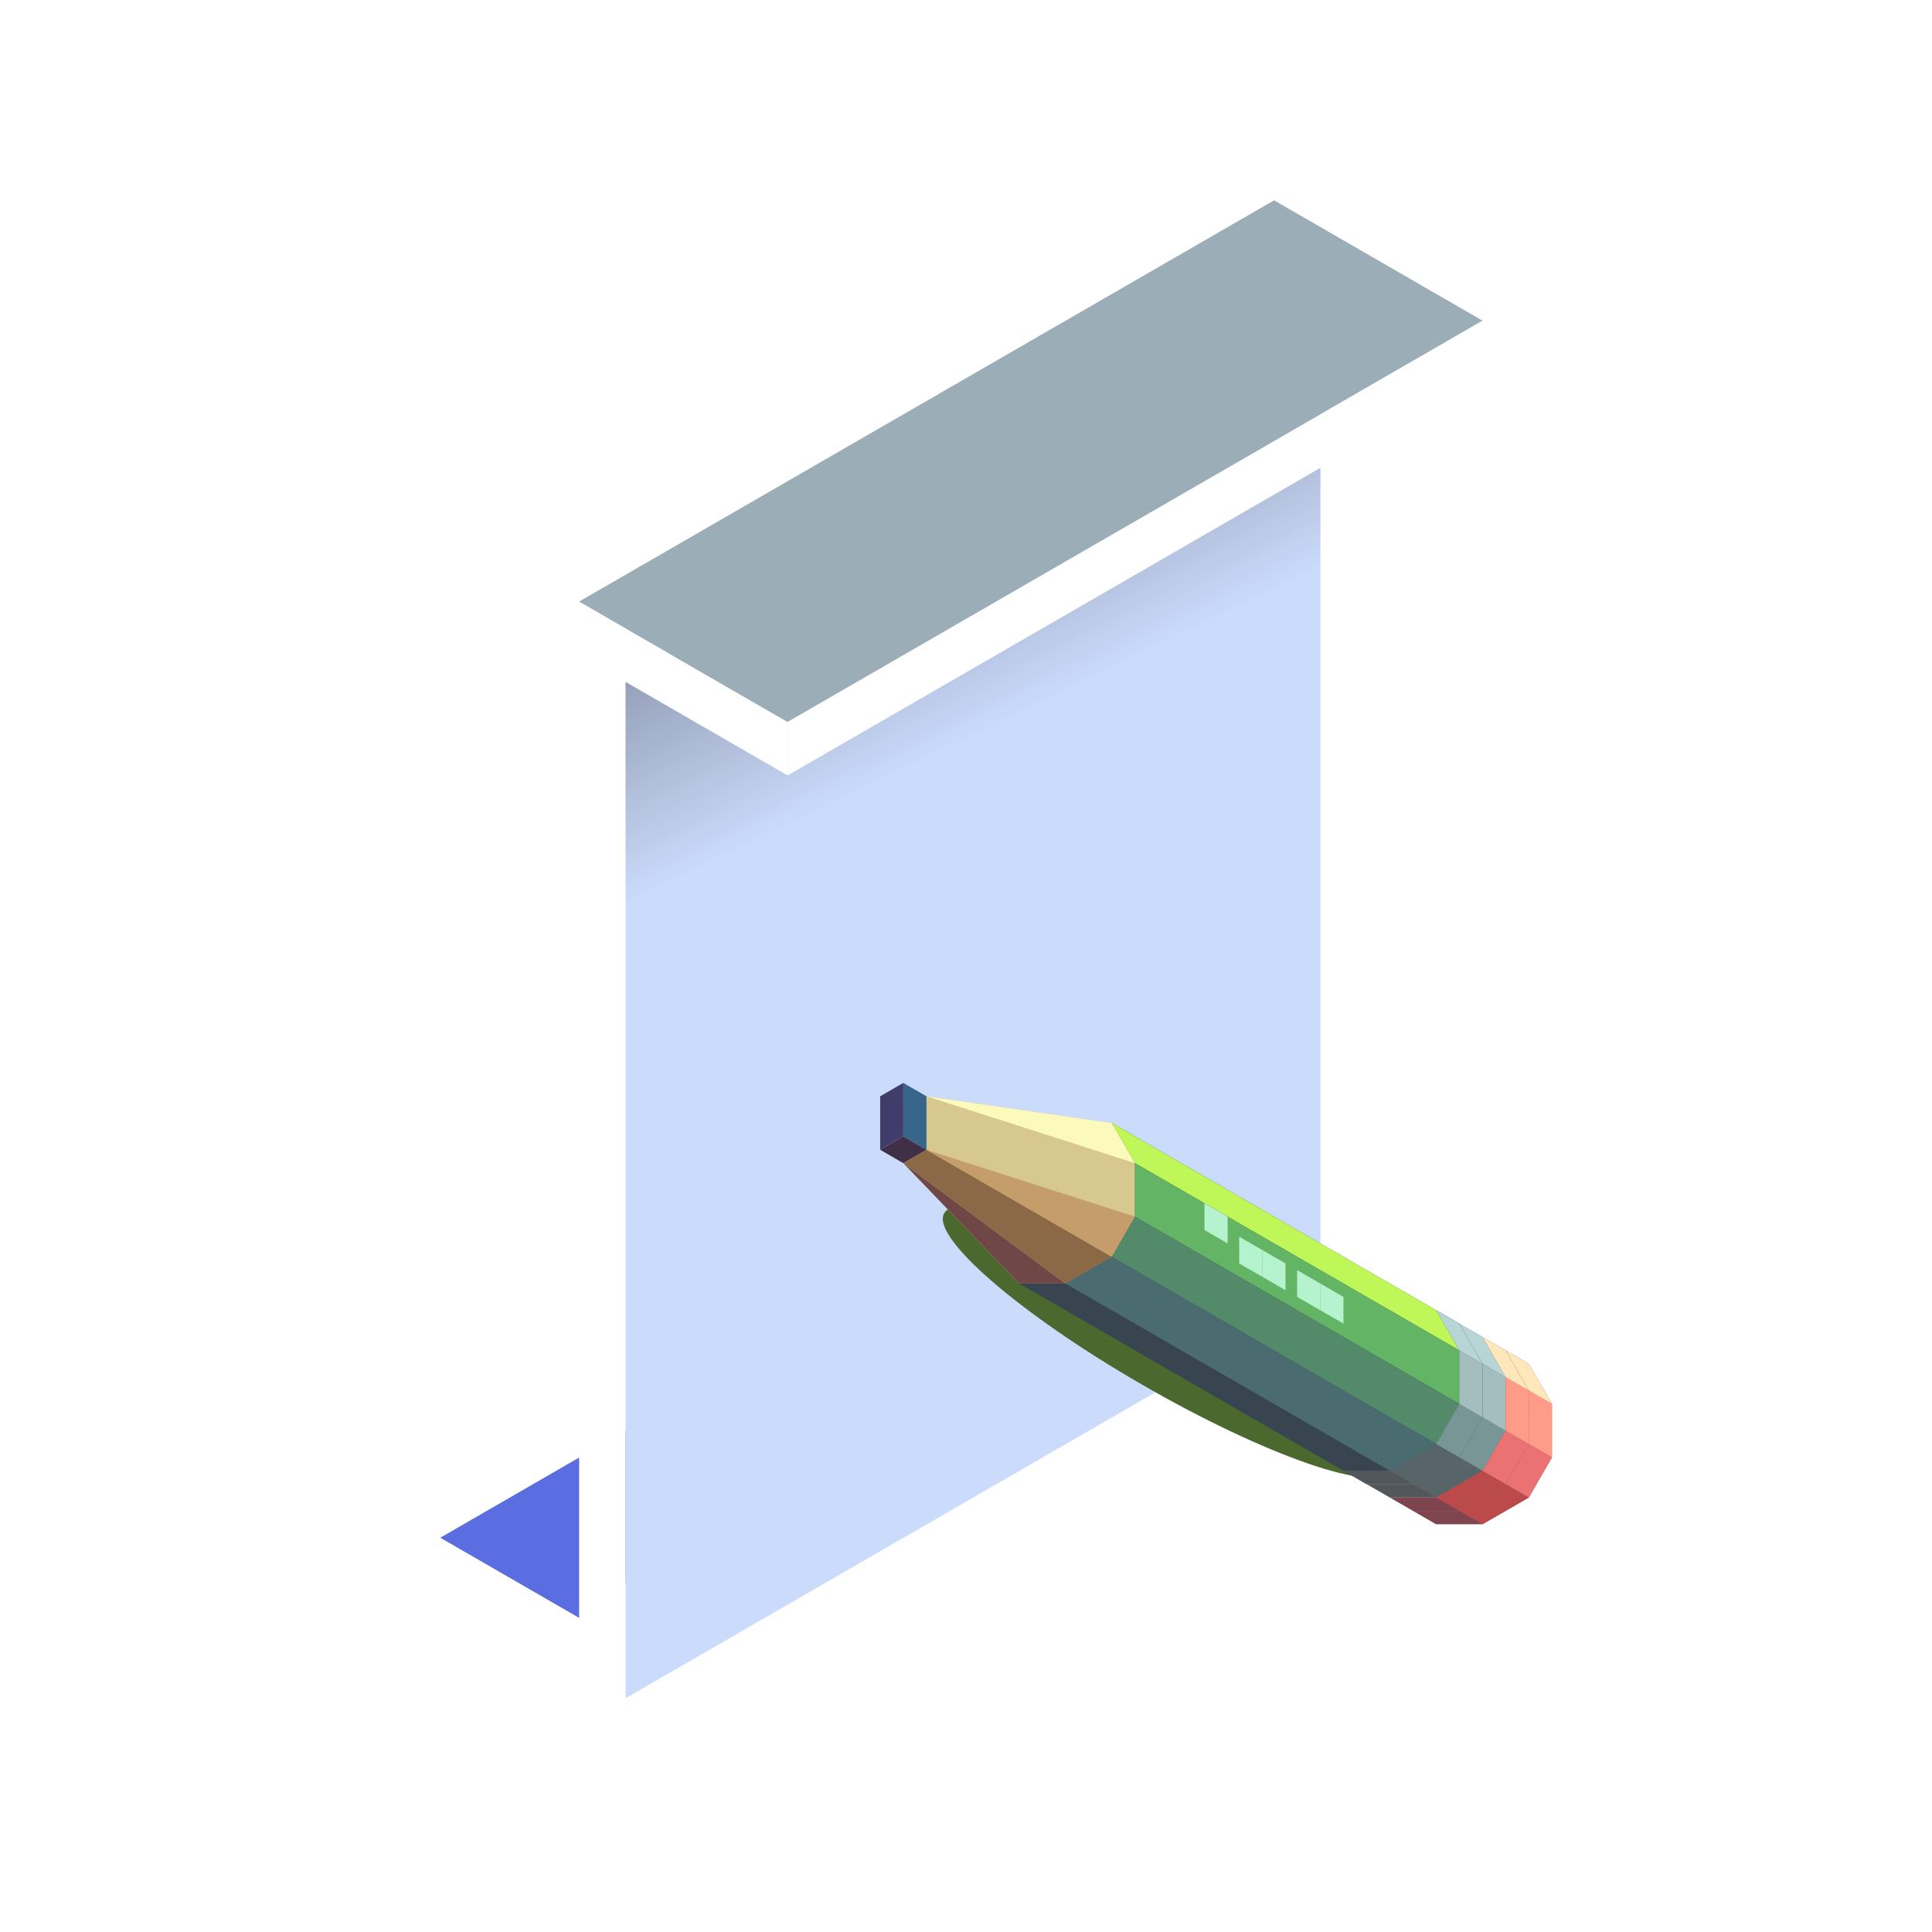 <?xml version="1.0" encoding="UTF-8" standalone="no"?>
<!-- Created with Inkscape (http://www.inkscape.org/) -->

<svg
   width="136.533"
   height="136.533"
   id="svg4152"
   version="1.1"
   inkscape:version="1.1.2 (0a00cf5339, 2022-02-04)"
   viewBox="0.0 0.0 136.533 136.533"
   sodipodi:docname="0.svg"
   xmlns:inkscape="http://www.inkscape.org/namespaces/inkscape"
   xmlns:sodipodi="http://sodipodi.sourceforge.net/DTD/sodipodi-0.dtd"
   xmlns:xlink="http://www.w3.org/1999/xlink"
   xmlns="http://www.w3.org/2000/svg"
   xmlns:svg="http://www.w3.org/2000/svg"
   xmlns:rdf="http://www.w3.org/1999/02/22-rdf-syntax-ns#"
   xmlns:cc="http://creativecommons.org/ns#"
   xmlns:dc="http://purl.org/dc/elements/1.1/">
  <defs
     id="defs4154">
    <linearGradient
       inkscape:collect="always"
       xlink:href="#linearGradient10571"
       id="linearGradient10573"
       x1="-164.169"
       y1="245.153"
       x2="-153.429"
       y2="267.298"
       gradientUnits="userSpaceOnUse"
       gradientTransform="translate(222.472,-283.464)" />
    <linearGradient
       inkscape:collect="always"
       id="linearGradient10571">
      <stop
         style="stop-color:#000000;stop-opacity:0.486"
         offset="0"
         id="stop10567" />
      <stop
         style="stop-color:#000000;stop-opacity:0"
         offset="1"
         id="stop10569" />
    </linearGradient>
    <filter
       inkscape:collect="always"
       style="color-interpolation-filters:sRGB"
       id="filter3094"
       x="-0.234"
       y="-1.218"
       width="1.469"
       height="3.437">
      <feGaussianBlur
         inkscape:collect="always"
         stdDeviation="2.248"
         id="feGaussianBlur3096" />
    </filter>
  </defs>
  <sodipodi:namedview
     id="base"
     pagecolor="#1e222d"
     bordercolor="#666666"
     borderopacity="1.0"
     inkscape:pageopacity="0"
     inkscape:pageshadow="2"
     inkscape:zoom="4"
     inkscape:cx="85.75"
     inkscape:cy="63.25"
     inkscape:current-layer="layer1"
     showgrid="true"
     inkscape:document-units="px"
     inkscape:grid-bbox="true"
     inkscape:window-width="1920"
     inkscape:window-height="1027"
     inkscape:window-x="0"
     inkscape:window-y="0"
     inkscape:window-maximized="1"
     inkscape:snap-bbox="true"
     inkscape:bbox-paths="true"
     inkscape:bbox-nodes="true"
     inkscape:snap-bbox-edge-midpoints="true"
     inkscape:snap-bbox-midpoints="true"
     inkscape:object-paths="true"
     inkscape:snap-intersection-paths="true"
     inkscape:object-nodes="true"
     inkscape:snap-smooth-nodes="true"
     inkscape:snap-midpoints="true"
     inkscape:snap-object-midpoints="true"
     inkscape:snap-center="true"
     inkscape:snap-global="true"
     inkscape:snap-page="false"
     inkscape:snap-grids="true"
     showguides="false"
     inkscape:snap-nodes="true"
     inkscape:snap-others="true"
     inkscape:snap-to-guides="false"
     inkscape:pagecheckerboard="0">
    <inkscape:grid
       type="axonomgrid"
       id="grid4835"
       units="mm"
       empspacing="5"
       spacingy="1.89" />
  </sodipodi:namedview>
  <g
     id="layer1"
     inkscape:label="Layer 1"
     inkscape:groupmode="layer"
     transform="matrix(1.067 0 0 1.067 0 68.267)">
    <g
       id="g2581"
       transform="translate(3.069,-2.657)">
      <path
         style="fill:#5b6ee1;stroke-width:1.875;stroke-linecap:round;stroke-linejoin:round"
         d="m 26.083,40.527 18.412,-10.63 1.534,7.972 -10.74,7.972 -9.206,-5.315"
         id="path8065" />
      <path
         style="fill:#cbdbfc;stroke-width:1.875;stroke-linecap:round;stroke-linejoin:round"
         d="m 38.357,-19.709 46.029,-26.575 v 70.866 l -46.029,26.575 z"
         id="path5536"
         sodipodi:nodetypes="ccccc" />
      <path
         style="fill:#ffffff;stroke-width:1.875;stroke-linecap:round;stroke-linejoin:round"
         d="m 38.357,-19.709 -3.069,-1.772 v 70.866 l 3.069,1.772 z"
         id="path7923" />
      <path
         style="fill:#ffffff;stroke-width:1.875;stroke-linecap:round;stroke-linejoin:round"
         d="m 26.083,40.527 v 3.543 l 9.206,5.315 v -3.543 l -9.206,-5.315"
         id="path7958" />
      <path
         style="fill:url(#linearGradient10573);fill-opacity:1;stroke-width:1.875;stroke-linecap:round;stroke-linejoin:round"
         d="m 38.357,-16.165 v 23.031 l 46.029,-26.575 v -23.031 l -46.029,26.575"
         id="path10436"
         sodipodi:nodetypes="ccccc" />
      <path
         style="fill:#ffffff;stroke-width:1.875;stroke-linecap:round;stroke-linejoin:round"
         d="m 38.357,-19.709 10.74,6.201 v 3.543 l -12.274,-7.087 z"
         id="path7960" />
      <path
         style="fill:#9badb7;stroke-width:1.875;stroke-linecap:round;stroke-linejoin:round"
         d="m 49.097,-13.508 46.029,-26.575 -10.74,-6.201 -3.069,-1.772 -46.029,26.575 z"
         id="path7962" />
      <path
         style="fill:#ffffff;stroke-width:1.875;stroke-linecap:round;stroke-linejoin:round"
         d="m 49.097,-9.965 46.029,-26.575 v -3.543 l -46.029,26.575 z"
         id="path8030" />
    </g>
    <ellipse
       style="mix-blend-mode:normal;fill:#4b692f;stroke-width:1.875;stroke-linecap:round;stroke-linejoin:round;filter:url(#filter3094)"
       id="path2990"
       cx="76.514"
       cy="-13.232"
       rx="11.507"
       ry="2.215"
       transform="matrix(1.284,0.741,-0.741,1.284,-30.739,-14.808)" />
    <g
       id="g5816"
       transform="matrix(0.25,0.433,-0.433,0.25,-412.631,-126.949)">
      <g
         transform="translate(202.527,-7.087)"
         id="g5729">
        <g
           id="g5731">
          <path
             style="opacity:1;fill:#394451;fill-opacity:1;stroke:none;stroke-width:4;stroke-linecap:round;stroke-linejoin:round;stroke-miterlimit:4;stroke-dasharray:none;stroke-dashoffset:0;stroke-opacity:1"
             d="m 567.69,-724.386 h 6.137 l 6.137,3.543 3.069,5.315 v 7.087 l -3.069,5.315 -46.029,26.575 -12.274,-21.26 46.029,-26.575"
             id="path5733"
             inkscape:connector-curvature="0"
             sodipodi:nodetypes="ccccccccc" />
          <path
             style="opacity:1;fill:#d7c88e;fill-opacity:1;stroke:none;stroke-width:4;stroke-linecap:round;stroke-linejoin:round;stroke-miterlimit:4;stroke-dasharray:none;stroke-dashoffset:0;stroke-opacity:1"
             d="m 521.661,-697.811 h 6.137 l 6.137,3.543 3.069,5.315 v 7.087 l -3.069,5.315 -21.48,5.315 v -3.543 l -6.137,-3.543 z"
             id="path5736"
             inkscape:connector-curvature="0"
             sodipodi:nodetypes="cccccccccc" />
          <path
             style="opacity:1;fill:#38668b;fill-opacity:1;stroke:none;stroke-width:4;stroke-linecap:round;stroke-linejoin:round;stroke-miterlimit:4;stroke-dasharray:none;stroke-dashoffset:0;stroke-opacity:1"
             d="m 503.249,-676.551 3.069,-1.772 6.137,3.543 -3.069,1.772 z"
             id="path5738"
             inkscape:connector-curvature="0" />
          <path
             style="opacity:1;fill:#412f48;fill-opacity:1;stroke:none;stroke-width:4;stroke-linecap:round;stroke-linejoin:round;stroke-miterlimit:4;stroke-dasharray:none;stroke-dashoffset:0;stroke-opacity:1"
             d="m 509.387,-673.008 v 3.543 l 3.069,-1.772 v -3.543 z"
             id="path5740"
             inkscape:connector-curvature="0" />
          <path
             style="opacity:1;fill:#403d6b;fill-opacity:1;stroke:none;stroke-width:4;stroke-linecap:round;stroke-linejoin:round;stroke-miterlimit:4;stroke-dasharray:none;stroke-dashoffset:0;stroke-opacity:1"
             d="m 503.249,-676.551 v 3.543 l 6.137,3.543 v -3.543 z"
             id="path5742"
             inkscape:connector-curvature="0" />
          <path
             style="opacity:1;fill:#704747;fill-opacity:1;stroke:none;stroke-width:4;stroke-linecap:round;stroke-linejoin:round;stroke-miterlimit:4;stroke-dasharray:none;stroke-dashoffset:0;stroke-opacity:1"
             d="m 537.004,-681.866 -24.549,10.63 21.48,-5.315 z"
             id="path5744"
             inkscape:connector-curvature="0" />
          <path
             style="opacity:1;fill:#8c6946;fill-opacity:1;stroke:none;stroke-width:4;stroke-linecap:round;stroke-linejoin:round;stroke-miterlimit:4;stroke-dasharray:none;stroke-dashoffset:0;stroke-opacity:1"
             d="m 512.455,-674.78 24.549,-14.173 v 7.087 l -24.549,10.63 z"
             id="path5746"
             inkscape:connector-curvature="0" />
          <path
             style="opacity:1;fill:#c49d6a;fill-opacity:1;stroke:none;stroke-width:4;stroke-linecap:round;stroke-linejoin:round;stroke-miterlimit:4;stroke-dasharray:none;stroke-dashoffset:0;stroke-opacity:1"
             d="m 533.935,-694.268 -21.48,19.488 24.549,-14.173 -3.069,-5.315"
             id="path5749"
             inkscape:connector-curvature="0" />
          <path
             style="opacity:1;fill:#fcf9bc;fill-opacity:1;stroke:none;stroke-width:4;stroke-linecap:round;stroke-linejoin:round;stroke-miterlimit:4;stroke-dasharray:none;stroke-dashoffset:0;stroke-opacity:1"
             d="m 527.798,-697.811 -21.48,19.488 15.343,-19.488 z"
             id="path5751"
             inkscape:connector-curvature="0" />
          <path
             style="opacity:1;fill:#bff759;fill-opacity:1;stroke:none;stroke-width:4;stroke-linecap:round;stroke-linejoin:round;stroke-miterlimit:4;stroke-dasharray:none;stroke-dashoffset:0;stroke-opacity:1"
             d="m 521.661,-697.811 46.029,-26.575 h 6.137 l -46.029,26.575 z"
             id="path5753"
             inkscape:connector-curvature="0" />
          <path
             style="opacity:1;fill:#63b465;fill-opacity:1;stroke:none;stroke-width:4;stroke-linecap:round;stroke-linejoin:round;stroke-miterlimit:4;stroke-dasharray:none;stroke-dashoffset:0;stroke-opacity:1"
             d="m 527.798,-697.811 46.029,-26.575 6.137,3.543 -46.029,26.575 z"
             id="path5755"
             inkscape:connector-curvature="0" />
          <path
             style="opacity:1;fill:#538a6a;fill-opacity:1;stroke:none;stroke-width:4;stroke-linecap:round;stroke-linejoin:round;stroke-miterlimit:4;stroke-dasharray:none;stroke-dashoffset:0;stroke-opacity:1"
             d="m 533.935,-694.268 3.069,5.315 46.029,-26.575 -3.069,-5.315 z"
             id="path5757"
             inkscape:connector-curvature="0" />
          <path
             style="opacity:1;fill:#4a6b6f;fill-opacity:1;stroke:none;stroke-width:4;stroke-linecap:round;stroke-linejoin:round;stroke-miterlimit:4;stroke-dasharray:none;stroke-dashoffset:0;stroke-opacity:1"
             d="m 537.004,-688.953 v 0 7.087 l 46.029,-26.575 v -7.087 l -46.029,26.575"
             id="path5759"
             inkscape:connector-curvature="0" />
        </g>
        <path
           inkscape:connector-curvature="0"
           id="path5761"
           d="m 567.69,-724.386 3.069,-1.772 h 6.137 l 3.069,1.772 3.069,1.772 3.069,5.315 v 7.087 l -3.069,5.315 -3.069,1.772 3.069,-5.315 v -7.087 l -3.069,-5.315 -6.137,-3.543 z"
           style="opacity:1;fill:#52575c;fill-opacity:1;stroke:none;stroke-width:4;stroke-linecap:round;stroke-linejoin:round;stroke-miterlimit:4;stroke-dasharray:none;stroke-dashoffset:0;stroke-opacity:1" />
        <path
           inkscape:connector-curvature="0"
           id="path5763"
           d="m 583.033,-708.441 3.069,-1.772 v -7.087 l -3.069,1.772 z"
           style="opacity:1;fill:#576568;fill-opacity:1;stroke:none;stroke-width:4;stroke-linecap:round;stroke-linejoin:round;stroke-miterlimit:4;stroke-dasharray:none;stroke-dashoffset:0;stroke-opacity:1" />
        <path
           inkscape:connector-curvature="0"
           id="path5765"
           d="m 579.964,-720.843 3.069,-1.772 3.069,5.315 -3.069,1.772 -3.069,-5.315"
           style="opacity:1;fill:#799697;fill-opacity:1;stroke:none;stroke-width:4;stroke-linecap:round;stroke-linejoin:round;stroke-miterlimit:4;stroke-dasharray:none;stroke-dashoffset:0;stroke-opacity:1" />
        <path
           inkscape:connector-curvature="0"
           id="path5767"
           d="m 573.827,-724.386 3.069,-1.772 6.137,3.543 -3.069,1.772 -6.137,-3.543"
           style="opacity:1;fill:#a4bdbd;fill-opacity:1;stroke:none;stroke-width:4;stroke-linecap:round;stroke-linejoin:round;stroke-miterlimit:4;stroke-dasharray:none;stroke-dashoffset:0;stroke-opacity:1" />
        <path
           inkscape:connector-curvature="0"
           id="path5769"
           d="m 567.69,-724.386 3.069,-1.772 h 6.137 l -3.069,1.772 z"
           style="opacity:1;fill:#b7d5d5;fill-opacity:1;stroke:none;stroke-width:4;stroke-linecap:round;stroke-linejoin:round;stroke-miterlimit:4;stroke-dasharray:none;stroke-dashoffset:0;stroke-opacity:1" />
        <path
           style="opacity:1;fill:#7e454f;fill-opacity:1;stroke:none;stroke-width:4;stroke-linecap:round;stroke-linejoin:round;stroke-miterlimit:4;stroke-dasharray:none;stroke-dashoffset:0;stroke-opacity:1"
           d="m 570.758,-726.157 3.069,-1.772 h 6.137 l 3.069,1.772 3.069,1.772 3.069,5.315 v 7.087 l -3.069,5.315 -3.069,1.772 3.069,-5.315 v -7.087 l -3.069,-5.315 -6.137,-3.543 z"
           id="path5771"
           inkscape:connector-curvature="0" />
        <path
           style="opacity:1;fill:#bd4a4a;fill-opacity:1;stroke:none;stroke-width:4;stroke-linecap:round;stroke-linejoin:round;stroke-miterlimit:4;stroke-dasharray:none;stroke-dashoffset:0;stroke-opacity:1"
           d="m 586.101,-710.213 3.069,-1.772 v -7.087 l -3.069,1.772 z"
           id="path5773"
           inkscape:connector-curvature="0" />
        <path
           style="opacity:1;fill:#eb7272;fill-opacity:1;stroke:none;stroke-width:4;stroke-linecap:round;stroke-linejoin:round;stroke-miterlimit:4;stroke-dasharray:none;stroke-dashoffset:0;stroke-opacity:1"
           d="m 583.033,-722.614 3.069,-1.772 3.069,5.315 -3.069,1.772 -3.069,-5.315"
           id="path5775"
           inkscape:connector-curvature="0" />
        <path
           style="opacity:1;fill:#fe9b89;fill-opacity:1;stroke:none;stroke-width:4;stroke-linecap:round;stroke-linejoin:round;stroke-miterlimit:4;stroke-dasharray:none;stroke-dashoffset:0;stroke-opacity:1"
           d="m 576.896,-726.157 3.069,-1.772 6.137,3.543 -3.069,1.772 -6.137,-3.543"
           id="path5777"
           inkscape:connector-curvature="0" />
        <path
           style="opacity:1;fill:#fee7ba;fill-opacity:1;stroke:none;stroke-width:4;stroke-linecap:round;stroke-linejoin:round;stroke-miterlimit:4;stroke-dasharray:none;stroke-dashoffset:0;stroke-opacity:1"
           d="m 570.758,-726.157 3.069,-1.772 h 6.137 l -3.069,1.772 z"
           id="path5779"
           inkscape:connector-curvature="0" />
        <path
           inkscape:connector-curvature="0"
           id="path5781"
           d="m 573.827,-727.929 3.069,-1.772 h 6.137 l 3.069,1.772 3.069,1.772 3.069,5.315 v 7.087 l -3.069,5.315 -3.069,1.772 3.069,-5.315 v -7.087 l -3.069,-5.315 -6.137,-3.543 z"
           style="opacity:1;fill:#7e454f;fill-opacity:1;stroke:none;stroke-width:4;stroke-linecap:round;stroke-linejoin:round;stroke-miterlimit:4;stroke-dasharray:none;stroke-dashoffset:0;stroke-opacity:1" />
        <path
           inkscape:connector-curvature="0"
           id="path5783"
           d="m 589.17,-711.984 3.069,-1.772 v -7.087 l -3.069,1.772 z"
           style="opacity:1;fill:#bd4a4a;fill-opacity:1;stroke:none;stroke-width:4;stroke-linecap:round;stroke-linejoin:round;stroke-miterlimit:4;stroke-dasharray:none;stroke-dashoffset:0;stroke-opacity:1" />
        <path
           inkscape:connector-curvature="0"
           id="path5785"
           d="m 586.101,-724.386 3.069,-1.772 3.069,5.315 -3.069,1.772 -3.069,-5.315"
           style="opacity:1;fill:#eb7272;fill-opacity:1;stroke:none;stroke-width:4;stroke-linecap:round;stroke-linejoin:round;stroke-miterlimit:4;stroke-dasharray:none;stroke-dashoffset:0;stroke-opacity:1" />
        <path
           inkscape:connector-curvature="0"
           id="path5787"
           d="m 579.964,-727.929 3.069,-1.772 6.137,3.543 -3.069,1.772 -6.137,-3.543"
           style="opacity:1;fill:#fe9b89;fill-opacity:1;stroke:none;stroke-width:4;stroke-linecap:round;stroke-linejoin:round;stroke-miterlimit:4;stroke-dasharray:none;stroke-dashoffset:0;stroke-opacity:1" />
        <path
           inkscape:connector-curvature="0"
           id="path5789"
           d="m 573.827,-727.929 3.069,-1.772 h 6.137 l -3.069,1.772 z"
           style="opacity:1;fill:#fee7ba;fill-opacity:1;stroke:none;stroke-width:4;stroke-linecap:round;stroke-linejoin:round;stroke-miterlimit:4;stroke-dasharray:none;stroke-dashoffset:0;stroke-opacity:1" />
        <path
           style="opacity:1;fill:#52575c;fill-opacity:1;stroke:none;stroke-width:4;stroke-linecap:round;stroke-linejoin:round;stroke-miterlimit:4;stroke-dasharray:none;stroke-dashoffset:0;stroke-opacity:1"
           d="m 564.621,-722.614 3.069,-1.772 h 6.137 l 3.069,1.772 3.069,1.772 3.069,5.315 v 7.087 l -3.069,5.315 -3.069,1.772 3.069,-5.315 v -7.087 l -3.069,-5.315 -6.137,-3.543 z"
           id="path5806"
           inkscape:connector-curvature="0" />
        <path
           style="opacity:1;fill:#576568;fill-opacity:1;stroke:none;stroke-width:4;stroke-linecap:round;stroke-linejoin:round;stroke-miterlimit:4;stroke-dasharray:none;stroke-dashoffset:0;stroke-opacity:1"
           d="m 579.964,-706.669 3.069,-1.772 v -7.087 l -3.069,1.772 z"
           id="path5808"
           inkscape:connector-curvature="0" />
        <path
           style="opacity:1;fill:#799697;fill-opacity:1;stroke:none;stroke-width:4;stroke-linecap:round;stroke-linejoin:round;stroke-miterlimit:4;stroke-dasharray:none;stroke-dashoffset:0;stroke-opacity:1"
           d="m 576.896,-719.071 3.069,-1.772 3.069,5.315 -3.069,1.772 -3.069,-5.315"
           id="path5810"
           inkscape:connector-curvature="0" />
        <path
           style="opacity:1;fill:#a4bdbd;fill-opacity:1;stroke:none;stroke-width:4;stroke-linecap:round;stroke-linejoin:round;stroke-miterlimit:4;stroke-dasharray:none;stroke-dashoffset:0;stroke-opacity:1"
           d="m 570.758,-722.614 3.069,-1.772 6.137,3.543 -3.069,1.772 -6.137,-3.543"
           id="path5812"
           inkscape:connector-curvature="0" />
        <path
           style="opacity:1;fill:#b7d5d5;fill-opacity:1;stroke:none;stroke-width:4;stroke-linecap:round;stroke-linejoin:round;stroke-miterlimit:4;stroke-dasharray:none;stroke-dashoffset:0;stroke-opacity:1"
           d="m 564.621,-722.614 3.069,-1.772 h 6.137 l -3.069,1.772 z"
           id="path5814"
           inkscape:connector-curvature="0" />
      </g>
      <path
         inkscape:connector-curvature="0"
         id="path5791"
         d="m 739.531,-710.213 3.069,1.772 3.069,-1.772 -3.069,-1.772 -3.069,1.772"
         style="opacity:1;fill:#b4f3cd;fill-opacity:1;stroke:none;stroke-width:4;stroke-linecap:round;stroke-linejoin:round;stroke-miterlimit:4;stroke-dasharray:none;stroke-dashoffset:0;stroke-opacity:1" />
      <path
         style="opacity:1;fill:#b4f3cd;fill-opacity:1;stroke:none;stroke-width:4;stroke-linecap:round;stroke-linejoin:round;stroke-miterlimit:4;stroke-dasharray:none;stroke-dashoffset:0;stroke-opacity:1"
         d="m 745.668,-711.984 3.069,1.772 3.069,-1.772 -3.069,-1.772 -3.069,1.772"
         id="path5798"
         inkscape:connector-curvature="0" />
      <path
         inkscape:connector-curvature="0"
         id="path5800"
         d="m 748.737,-713.756 3.069,1.772 3.069,-1.772 -3.069,-1.772 -3.069,1.772"
         style="opacity:1;fill:#b4f3cd;fill-opacity:1;stroke:none;stroke-width:4;stroke-linecap:round;stroke-linejoin:round;stroke-miterlimit:4;stroke-dasharray:none;stroke-dashoffset:0;stroke-opacity:1" />
      <path
         style="opacity:1;fill:#b4f3cd;fill-opacity:1;stroke:none;stroke-width:4;stroke-linecap:round;stroke-linejoin:round;stroke-miterlimit:4;stroke-dasharray:none;stroke-dashoffset:0;stroke-opacity:1"
         d="m 753.34,-716.413 3.069,1.772 3.069,-1.772 -3.069,-1.772 -3.069,1.772"
         id="path5802"
         inkscape:connector-curvature="0" />
      <path
         inkscape:connector-curvature="0"
         id="path5804"
         d="m 756.408,-718.185 3.069,1.772 3.069,-1.772 -3.069,-1.772 -3.069,1.772"
         style="opacity:1;fill:#b4f3cd;fill-opacity:1;stroke:none;stroke-width:4;stroke-linecap:round;stroke-linejoin:round;stroke-miterlimit:4;stroke-dasharray:none;stroke-dashoffset:0;stroke-opacity:1" />
    </g>
  </g>
</svg>
